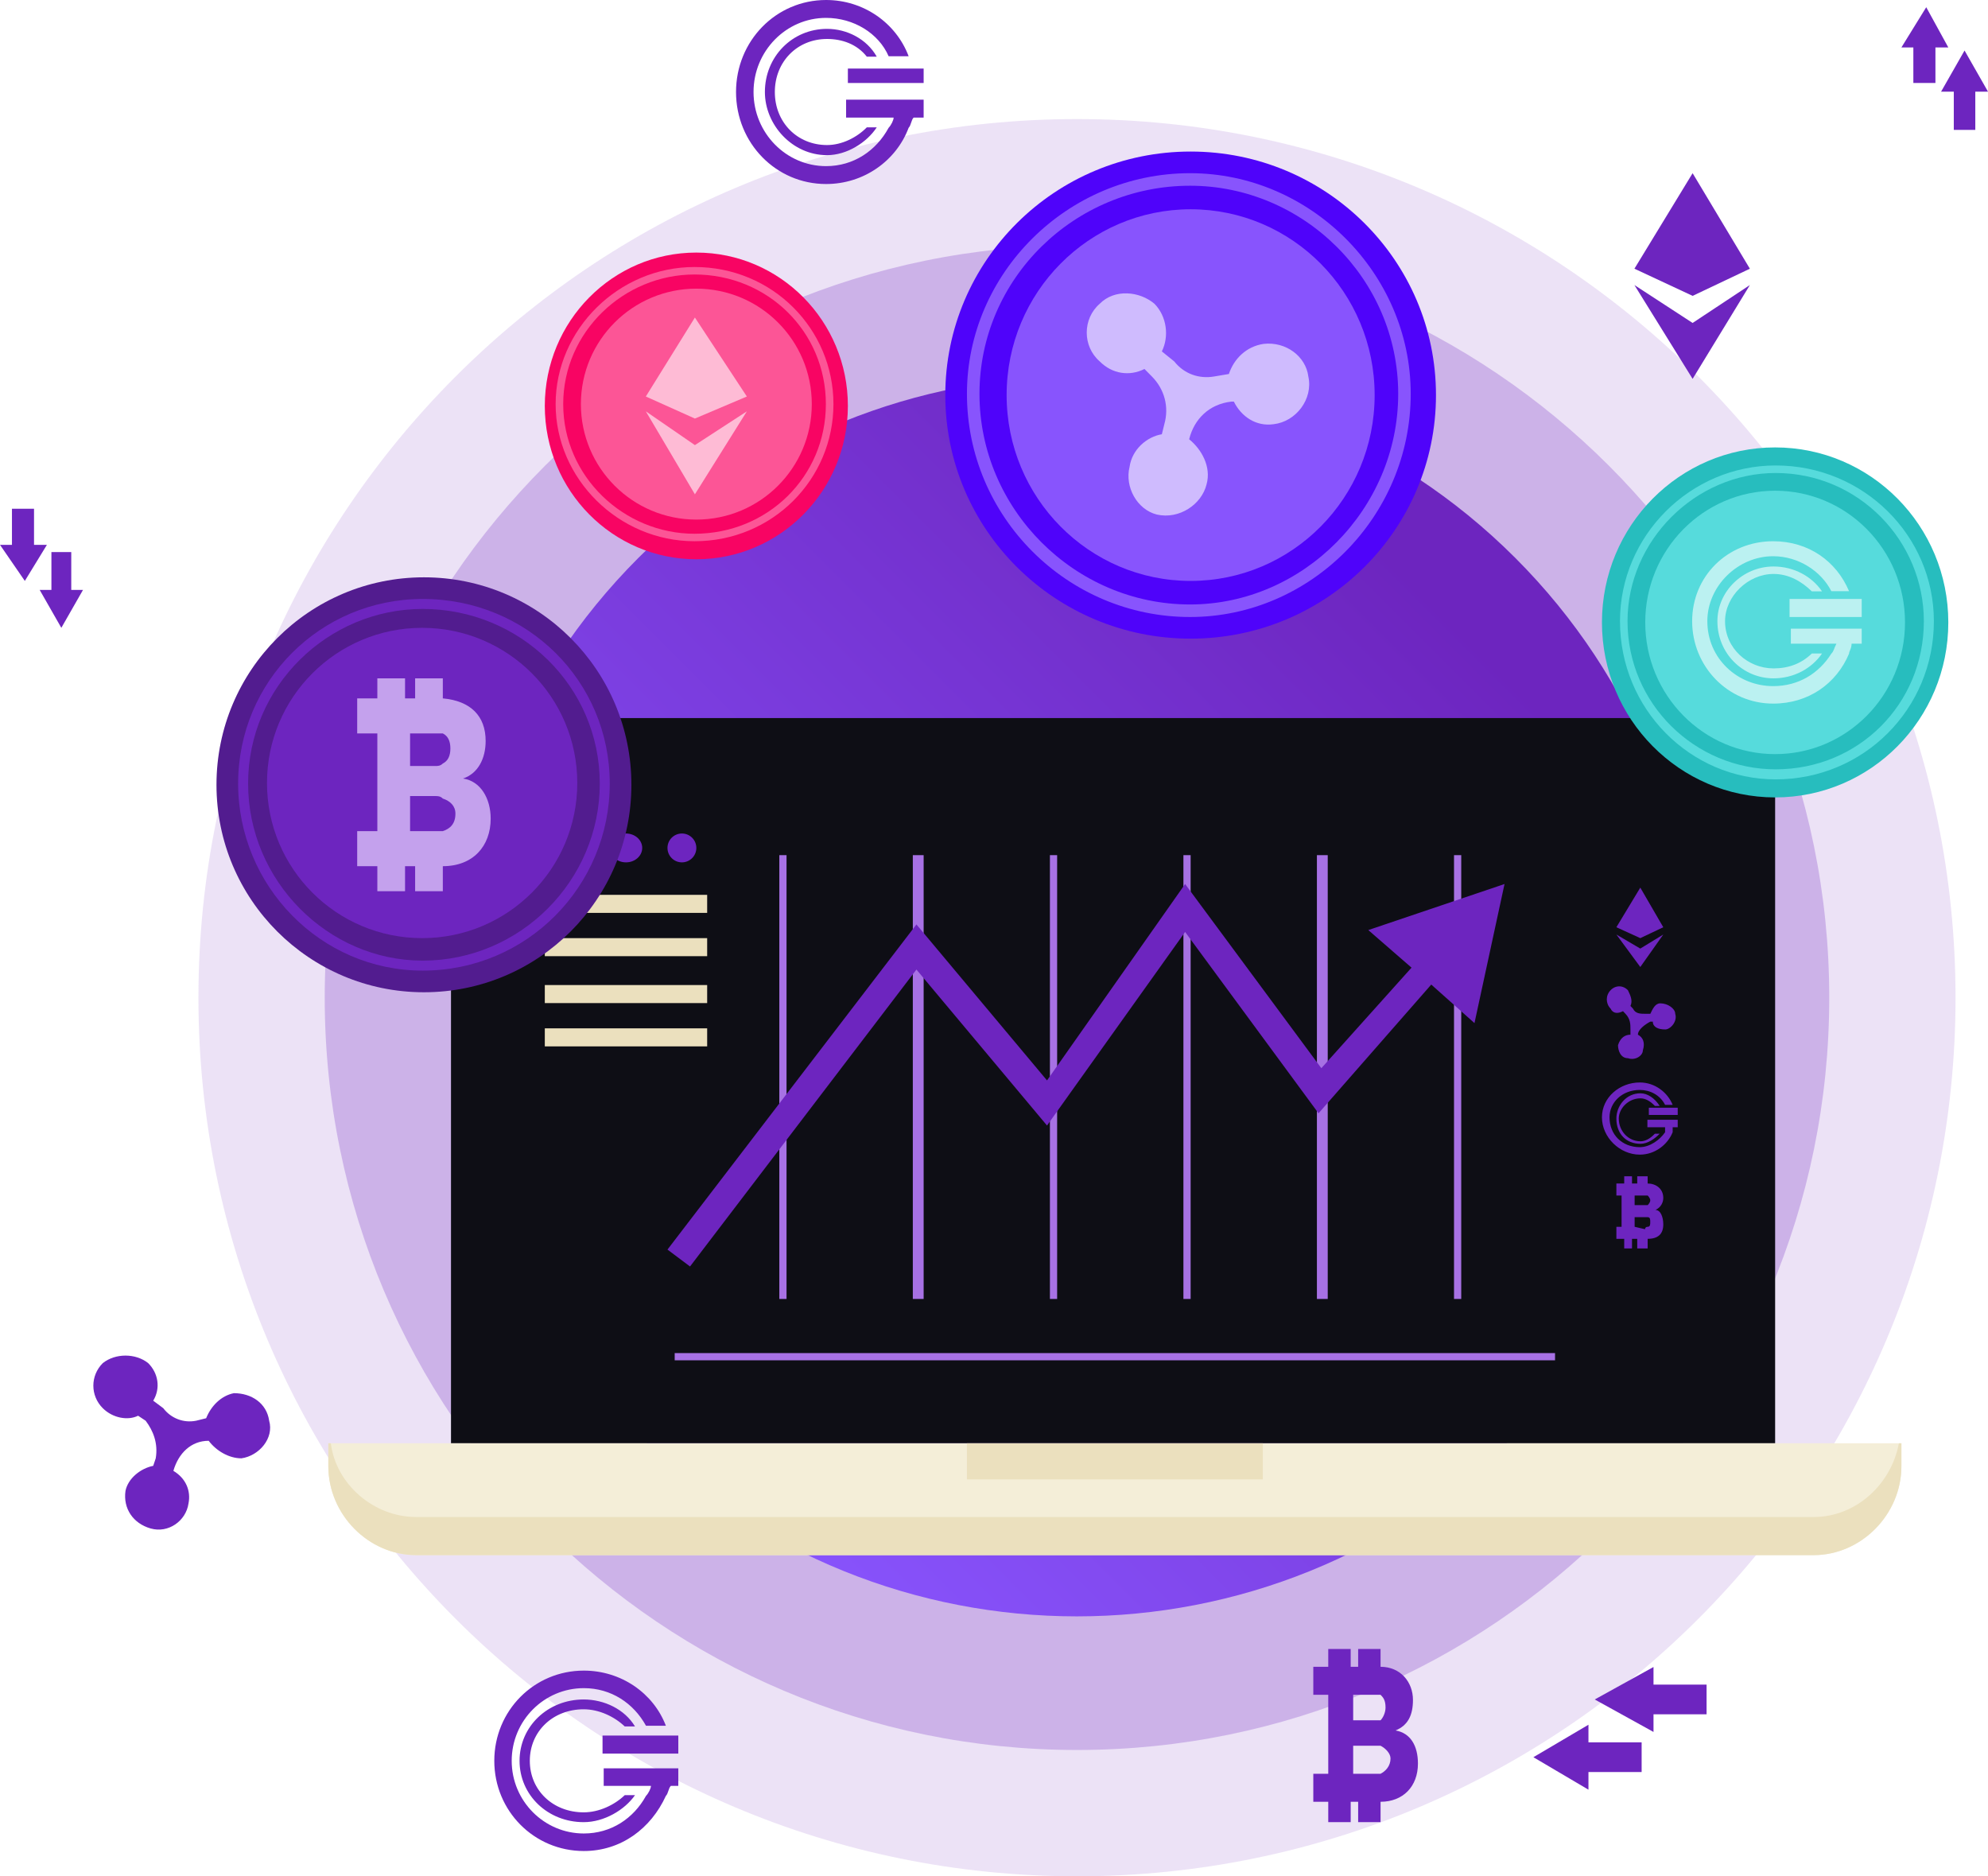 <svg width="551" height="520" viewBox="0 0 551 520" fill="none" xmlns="http://www.w3.org/2000/svg"  className='active'>
<path fill-rule="evenodd" clip-rule="evenodd" d="M55 276.5C55 142.019 164.019 33 298.5 33C432.98 33 542 142.019 542 276.5C542 410.981 432.98 520 298.5 520C164.019 520 55 410.981 55 276.5Z" fill="#6D25BF" fill-opacity="0.129" className="svg-elem-1"></path>
<path fill-rule="evenodd" clip-rule="evenodd" d="M90 276.5C90 161.349 183.349 68 298.5 68C413.65 68 507 161.349 507 276.5C507 391.651 413.65 485 298.5 485C183.349 485 90 391.651 90 276.5Z" fill="#6D25BF" fill-opacity="0.251" className="svg-elem-2"></path>
<path fill-rule="evenodd" clip-rule="evenodd" d="M419.97 154.61C487.08 221.72 487.08 330.526 419.97 397.636C352.857 464.746 244.051 464.746 176.941 397.636C109.831 330.526 109.831 221.72 176.941 154.61C244.051 87.5 352.857 87.5 419.97 154.61Z" fill="url(#paint0_linear)" className="svg-elem-3"></path>
<path fill-rule="evenodd" clip-rule="evenodd" d="M492 400C492 214.301 492 214.301 492 214.301C492 205.955 485.05 199 476.71 199C140.292 199 140.292 199 140.292 199C131.951 199 125 205.955 125 214.301C125 400 125 400 125 400H492Z" fill="#0E0E15" className="svg-elem-4"></path>
<path d="M405 237H403V360H405V237Z" fill="#A771E4" className="svg-elem-5"></path>
<path d="M368 237H365V360H368V237Z" fill="#A771E4" className="svg-elem-6"></path>
<path d="M330 237H328V360H330V237Z" fill="#A771E4" className="svg-elem-7"></path>
<path d="M293 237H291V360H293V237Z" fill="#A771E4" className="svg-elem-8"></path>
<path d="M256 237H253V360H256V237Z" fill="#A771E4" className="svg-elem-9"></path>
<path d="M218 237H216V360H218V237Z" fill="#A771E4" className="svg-elem-10"></path>
<path d="M431 375H187V377H431V375Z" fill="#A771E4" className="svg-elem-11"></path>
<path d="M196 248H151V253H196V248Z" fill="#EBE0BE" className="svg-elem-12"></path>
<path d="M196 260H151V265H196V260Z" fill="#EBE0BE" className="svg-elem-13"></path>
<path d="M196 273H151V278H196V273Z" fill="#EBE0BE" className="svg-elem-14"></path>
<path d="M196 285H151V290H196V285Z" fill="#EBE0BE" className="svg-elem-15"></path>
<path fill-rule="evenodd" clip-rule="evenodd" d="M154 235C154 232.791 155.791 231 158 231C160.209 231 162 232.791 162 235C162 237.209 160.209 239 158 239C155.791 239 154 237.209 154 235Z" fill="#F065A6" className="svg-elem-16"></path>
<path fill-rule="evenodd" clip-rule="evenodd" d="M169 235C169 232.791 171.015 231 173.5 231C175.985 231 178 232.791 178 235C178 237.209 175.985 239 173.5 239C171.015 239 169 237.209 169 235Z" fill="#6D25BF" className="svg-elem-17"></path>
<path fill-rule="evenodd" clip-rule="evenodd" d="M185 235C185 232.791 186.791 231 189 231C191.209 231 193 232.791 193 235C193 237.209 191.209 239 189 239C186.791 239 185 237.209 185 235Z" fill="#6D25BF" className="svg-elem-18"></path>
<path fill-rule="evenodd" clip-rule="evenodd" d="M417 245L379.24 257.762L391.22 268.179L366.226 296.047L328.47 245L290.194 299.432L254.001 256.199L185 346.312L191.249 351L254.001 268.7L290.194 311.934L328.47 258.283L365.444 308.548L396.69 272.867L408.67 283.545L417 245Z" fill="#6D25BF" className="svg-elem-19"></path>
<path fill-rule="evenodd" clip-rule="evenodd" d="M464.31 280.966C464.31 279.517 462.24 278.069 460.17 278.069C458.79 278.069 458.1 279.517 457.41 280.966C456.03 280.966 456.03 280.966 456.03 280.966C454.66 280.966 453.28 280.966 452.59 279.517C451.9 278.793 451.9 278.793 451.9 278.793C452.59 277.345 451.9 275.897 451.21 274.448C449.83 273 447.76 273 446.38 274.448C445 275.897 445 278.069 446.38 279.517C447.07 280.966 448.45 280.966 449.83 280.241C450.52 280.966 450.52 280.966 450.52 280.966C451.9 282.414 451.9 283.862 451.9 285.31C451.9 286.759 451.9 286.759 451.9 286.759C450.52 286.759 449.14 287.483 448.45 289.655C448.45 291.103 449.14 293.276 451.21 293.276C453.28 294 455.34 292.552 455.34 291.103C456.03 288.931 455.34 287.483 453.97 286.759C453.97 285.31 456.03 283.862 457.41 283.138C458.1 283.138 458.1 283.138 458.1 283.138C458.1 284.586 459.48 285.31 461.55 285.31C462.93 285.31 465 283.138 464.31 280.966Z" fill="#6D25BF" className="svg-elem-20"></path>
<path fill-rule="evenodd" clip-rule="evenodd" d="M454.67 304.4C456 304.4 457.33 305.1 458.67 306.5C460 306.5 460 306.5 460 306.5C458.67 304.4 456.67 303 454.67 303C450.67 303 448 306.5 448 310C448 314.2 450.67 317 454.67 317C456.67 317 458.67 315.6 460 314.2C458.67 314.2 458.67 314.2 458.67 314.2C457.33 315.6 456 316.3 454.67 316.3C451.33 316.3 448.67 313.5 448.67 310C448.67 307.2 451.33 304.4 454.67 304.4Z" fill="#6D25BF" className="svg-elem-21"></path>
<path fill-rule="evenodd" clip-rule="evenodd" d="M463.5 307H461.5H457V309H462.25H464.25H465V307H463.5Z" fill="#6D25BF" className="svg-elem-22"></path>
<path fill-rule="evenodd" clip-rule="evenodd" d="M462.2 310.345C456.6 310.345 456.6 310.345 456.6 310.345C456.6 312.414 456.6 312.414 456.6 312.414C461.5 312.414 461.5 312.414 461.5 312.414C461.5 313.103 461.5 313.103 461.5 313.793C460.1 315.862 457.3 317.931 454.5 317.931C449.6 317.931 446.1 314.483 446.1 309.655C446.1 305.517 449.6 302.069 454.5 302.069C457.3 302.069 460.1 303.448 461.5 306.207C463.6 306.207 463.6 306.207 463.6 306.207C462.2 302.759 458.7 300 454.5 300C448.9 300 444 304.138 444 309.655C444 315.172 448.9 320 454.5 320C458.7 320 462.2 317.241 463.6 313.793C463.6 313.103 463.6 313.103 463.6 312.414C465 312.414 465 312.414 465 312.414C465 310.345 465 310.345 465 310.345C464.3 310.345 464.3 310.345 464.3 310.345H462.2Z" fill="#6D25BF" className="svg-elem-23"></path>
<path fill-rule="evenodd" clip-rule="evenodd" d="M458.83 335.333C460.28 334.667 461 333.333 461 332C461 329.333 458.83 328 456.67 328C456.67 326 456.67 326 456.67 326C453.78 326 453.78 326 453.78 326C453.78 328 453.78 328 453.78 328C452.33 328 452.33 328 452.33 328C452.33 326 452.33 326 452.33 326C450.17 326 450.17 326 450.17 326C450.17 328 450.17 328 450.17 328C448 328 448 328 448 328C448 331.333 448 331.333 448 331.333C449.44 331.333 449.44 331.333 449.44 331.333C449.44 340 449.44 340 449.44 340C448 340 448 340 448 340C448 343.333 448 343.333 448 343.333C450.17 343.333 450.17 343.333 450.17 343.333C450.17 346 450.17 346 450.17 346C452.33 346 452.33 346 452.33 346C452.33 343.333 452.33 343.333 452.33 343.333C453.78 343.333 453.78 343.333 453.78 343.333C453.78 346 453.78 346 453.78 346C456.67 346 456.67 346 456.67 346C456.67 343.333 456.67 343.333 456.67 343.333C459.56 343.333 461 342 461 339.333C461 337.333 460.28 335.333 458.83 335.333ZM453.06 331.333C455.94 331.333 455.94 331.333 455.94 331.333C455.94 331.333 455.94 331.333 456.67 331.333C456.67 331.333 457.39 332 457.39 332.667C457.39 333.333 456.67 334 456.67 334C455.94 334 455.94 334 455.94 334C453.06 334 453.06 334 453.06 334V331.333ZM456.67 340C455.94 340 455.94 340.667 455.94 340.667C453.06 340 453.06 340 453.06 340C453.06 337.333 453.06 337.333 453.06 337.333C455.94 337.333 455.94 337.333 455.94 337.333C455.94 337.333 455.94 337.333 456.67 337.333C457.39 337.333 457.39 338 457.39 338.667C457.39 339.333 457.39 340 456.67 340Z" fill="#6D25BF" className="svg-elem-24"></path>
<path fill-rule="evenodd" clip-rule="evenodd" d="M454.63 246L448 256.98L454.63 260L461 256.98L454.63 246Z" fill="#6D25BF" className="svg-elem-25"></path>
<path fill-rule="evenodd" clip-rule="evenodd" d="M454.63 268L461 259L454.63 262.892L448 259L454.63 268Z" fill="#6D25BF" className="svg-elem-26"></path>
<path fill-rule="evenodd" clip-rule="evenodd" d="M502.66 431C115.338 431 115.338 431 115.338 431C102.126 431 91 419.727 91 406.341C91 400 91 400 91 400C527 400 527 400 527 400C527 406.341 527 406.341 527 406.341C527 419.727 515.87 431 502.66 431Z" fill="#F4EED8" className="svg-elem-27"></path>
<path d="M350 400H268V410H350V400Z" fill="#EBE0BE" className="svg-elem-28"></path>
<path fill-rule="evenodd" clip-rule="evenodd" d="M527 400C527 406.341 527 406.341 527 406.341C527 419.727 515.87 431 502.66 431C115.338 431 115.338 431 115.338 431C102.126 431 91 419.727 91 406.341C91 400 91 400 91 400C91.695 400 91.695 400 91.695 400C93.086 411.273 103.517 420.432 115.338 420.432C502.66 420.432 502.66 420.432 502.66 420.432C514.48 420.432 524.22 411.273 526.3 400H527Z" fill="#EBE0BE" className="svg-elem-29"></path>
<path fill-rule="evenodd" clip-rule="evenodd" d="M262 109.5C262 72.221 292.445 42 330 42C367.555 42 398 72.221 398 109.5C398 146.779 367.555 177 330 177C292.445 177 262 146.779 262 109.5Z" fill="#4F03FA" className="svg-elem-30"></path>
<path fill-rule="evenodd" clip-rule="evenodd" d="M279 109.5C279 81.057 301.833 58 330 58C358.167 58 381 81.057 381 109.5C381 137.943 358.167 161 330 161C301.833 161 279 137.943 279 109.5Z" fill="#8854FD" className="svg-elem-31"></path>
<path fill-rule="evenodd" clip-rule="evenodd" d="M329.847 171C295.797 171 268 143.203 268 109.153C268 75.797 295.797 48 329.847 48C363.203 48 391 75.797 391 109.153C391 143.203 363.203 171 329.847 171ZM329.847 51.475C297.881 51.475 271.475 77.186 271.475 109.153C271.475 141.119 297.881 167.525 329.847 167.525C361.119 167.525 387.53 141.119 387.53 109.153C387.53 77.186 361.119 51.475 329.847 51.475Z" fill="#8854FD" className="svg-elem-32"></path>
<path fill-rule="evenodd" clip-rule="evenodd" d="M362.624 104.348C361.935 98.783 356.43 94.609 350.237 95.304C345.419 96 341.979 99.478 340.602 103.652C336.473 104.348 336.473 104.348 336.473 104.348C332.344 105.043 328.215 103.652 325.462 100.174C322.021 97.391 322.021 97.391 322.021 97.391C324.086 93.217 323.398 87.652 319.957 84.174C315.828 80.696 308.946 80 304.817 84.174C300 88.348 300 96 304.817 100.174C308.258 103.652 313.075 104.348 317.204 102.261C319.269 104.348 319.269 104.348 319.269 104.348C322.71 107.826 324.086 112.696 322.71 117.565C322.021 120.348 322.021 120.348 322.021 120.348C317.892 121.043 313.763 124.522 313.075 129.391C311.699 134.957 315.14 141.217 320.645 142.609C326.839 144 333.032 139.826 334.409 134.261C335.785 129.391 333.032 124.522 329.591 121.739C330.968 116.174 335.097 112 341.29 111.304C341.979 111.304 341.979 111.304 341.979 111.304C344.043 115.478 348.172 118.261 352.989 117.565C359.183 116.87 364 110.609 362.624 104.348Z" fill="#CFBBFE" className="svg-elem-33"></path>
<path fill-rule="evenodd" clip-rule="evenodd" d="M60 217.5C60 185.744 85.744 160 117.5 160C149.256 160 175 185.744 175 217.5C175 249.256 149.256 275 117.5 275C85.744 275 60 249.256 60 217.5Z" fill="#521C8F" className="svg-elem-34"></path>
<path fill-rule="evenodd" clip-rule="evenodd" d="M74 217C74 193.252 93.252 174 117 174C140.748 174 160 193.252 160 217C160 240.748 140.748 260 117 260C93.252 260 74 240.748 74 217Z" fill="#6D25BF" className="svg-elem-35"></path>
<path fill-rule="evenodd" clip-rule="evenodd" d="M117.154 269C88.812 269 66 245.497 66 217.154C66 188.812 88.812 166 117.154 166C146.188 166 169 188.812 169 217.154C169 245.497 146.188 269 117.154 269ZM117.154 168.765C90.886 168.765 68.765 190.195 68.765 217.154C68.765 244.114 90.886 266.235 117.154 266.235C144.114 266.235 166.235 244.114 166.235 217.154C166.235 190.195 144.114 168.765 117.154 168.765Z" fill="#6D25BF" className="svg-elem-36"></path>
<path fill-rule="evenodd" clip-rule="evenodd" d="M128.321 215.765C132.509 214.376 134.604 210.212 134.604 205.353C134.604 198.412 130.415 194.247 122.736 193.553C122.736 188 122.736 188 122.736 188C115.057 188 115.057 188 115.057 188C115.057 193.553 115.057 193.553 115.057 193.553C112.264 193.553 112.264 193.553 112.264 193.553C112.264 188 112.264 188 112.264 188C104.585 188 104.585 188 104.585 188C104.585 193.553 104.585 193.553 104.585 193.553C99 193.553 99 193.553 99 193.553C99 203.271 99 203.271 99 203.271C104.585 203.271 104.585 203.271 104.585 203.271C104.585 230.341 104.585 230.341 104.585 230.341C99 230.341 99 230.341 99 230.341C99 240.059 99 240.059 99 240.059C104.585 240.059 104.585 240.059 104.585 240.059C104.585 247 104.585 247 104.585 247C112.264 247 112.264 247 112.264 247C112.264 240.059 112.264 240.059 112.264 240.059C115.057 240.059 115.057 240.059 115.057 240.059C115.057 247 115.057 247 115.057 247C122.736 247 122.736 247 122.736 247C122.736 240.059 122.736 240.059 122.736 240.059C131.113 240.059 136 234.506 136 226.871C136 221.318 133.208 216.459 128.321 215.765ZM113.66 203.271C120.641 203.271 120.641 203.271 120.641 203.271C121.34 203.271 122.038 203.271 122.736 203.271C124.132 203.965 124.83 205.353 124.83 207.435C124.83 209.518 124.132 210.906 122.736 211.6C122.038 212.294 121.34 212.294 120.641 212.294C113.66 212.294 113.66 212.294 113.66 212.294V203.271ZM122.736 230.341C122.038 230.341 121.34 230.341 120.641 230.341C113.66 230.341 113.66 230.341 113.66 230.341C113.66 220.624 113.66 220.624 113.66 220.624C120.641 220.624 120.641 220.624 120.641 220.624C121.34 220.624 122.038 220.624 122.736 221.318C124.83 222.012 126.226 223.4 126.226 225.482C126.226 228.259 124.83 229.647 122.736 230.341Z" fill="#C4A1ED" className="svg-elem-37"></path>
<path fill-rule="evenodd" clip-rule="evenodd" d="M151 112.5C151 89.028 169.804 70 193 70C216.196 70 235 89.028 235 112.5C235 135.972 216.196 155 193 155C169.804 155 151 135.972 151 112.5Z" fill="#F80463" className="svg-elem-38"></path>
<path fill-rule="evenodd" clip-rule="evenodd" d="M161 112C161 94.327 175.327 80 193 80C210.673 80 225 94.327 225 112C225 129.673 210.673 144 193 144C175.327 144 161 129.673 161 112Z" fill="#FC5596" className="svg-elem-39"></path>
<path fill-rule="evenodd" clip-rule="evenodd" d="M192.5 150C171.5 150 154 132.727 154 112C154 91.273 171.5 74 192.5 74C214.2 74 231 91.273 231 112C231 132.727 214.2 150 192.5 150ZM192.5 76.073C172.9 76.073 156.1 91.964 156.1 112C156.1 132.036 172.9 147.927 192.5 147.927C212.8 147.927 228.9 132.036 228.9 112C228.9 91.964 212.8 76.073 192.5 76.073Z" fill="#FC5596" className="svg-elem-40"></path>
<path fill-rule="evenodd" clip-rule="evenodd" d="M192.6 88L179 109.891L192.6 116L207 109.891L192.6 88Z" fill="#FEBBD5" className="svg-elem-41"></path>
<path fill-rule="evenodd" clip-rule="evenodd" d="M192.6 137L207 114L192.6 123.36L179 114L192.6 137Z" fill="#FEBBD5" className="svg-elem-42"></path>
<path fill-rule="evenodd" clip-rule="evenodd" d="M444 172.5C444 145.714 465.49 124 492 124C518.51 124 540 145.714 540 172.5C540 199.286 518.51 221 492 221C465.49 221 444 199.286 444 172.5Z" fill="#27BDBE" className="svg-elem-43"></path>
<path fill-rule="evenodd" clip-rule="evenodd" d="M456 172.5C456 152.342 472.12 136 492 136C511.88 136 528 152.342 528 172.5C528 192.658 511.88 209 492 209C472.12 209 456 192.658 456 172.5Z" fill="#56DBDC" className="svg-elem-44"></path>
<path fill-rule="evenodd" clip-rule="evenodd" d="M492.15 216C468.49 216 449 196.512 449 172.152C449 148.488 468.49 129 492.15 129C516.51 129 536 148.488 536 172.152C536 196.512 516.51 216 492.15 216ZM492.15 131.088C469.88 131.088 451.09 149.88 451.09 172.152C451.09 195.12 469.88 213.216 492.15 213.216C515.12 213.216 533.22 195.12 533.22 172.152C533.22 149.88 515.12 131.088 492.15 131.088Z" fill="#56DBDC" className="svg-elem-45"></path>
<path fill-rule="evenodd" clip-rule="evenodd" d="M491.56 159.067C495.8 159.067 499.34 161.133 502.17 163.889C505 163.889 505 163.889 505 163.889C502.17 159.756 497.22 157 491.56 157C483.07 157 476 163.889 476 172.156C476 181.111 483.07 188 491.56 188C497.22 188 502.17 185.244 505 181.111C502.17 181.111 502.17 181.111 502.17 181.111C499.34 183.867 495.8 185.244 491.56 185.244C484.49 185.244 478.12 179.733 478.12 172.156C478.12 165.267 484.49 159.067 491.56 159.067Z" fill="#BBF1F1" className="svg-elem-46"></path>
<path fill-rule="evenodd" clip-rule="evenodd" d="M513.07 166H508.8H496V171H509.6H513.87H516V166H513.07Z" fill="#BBF1F1" className="svg-elem-47"></path>
<path fill-rule="evenodd" clip-rule="evenodd" d="M509.69 174.231C496.36 174.231 496.36 174.231 496.36 174.231C496.36 178.385 496.36 178.385 496.36 178.385C508.99 178.385 508.99 178.385 508.99 178.385C508.28 179.769 508.28 180.462 507.58 181.154C504.07 186.692 498.46 190.154 491.45 190.154C481.63 190.154 473.21 182.538 473.21 172.154C473.21 162.462 481.63 154.154 491.45 154.154C498.46 154.154 504.78 158.308 507.58 163.846C512.49 163.846 512.49 163.846 512.49 163.846C508.99 155.538 501.27 150 491.45 150C478.82 150 469 159.692 469 172.154C469 184.615 478.82 195 491.45 195C501.27 195 508.99 189.462 512.49 181.154C512.49 180.462 513.19 179.769 513.19 178.385C516 178.385 516 178.385 516 178.385C516 174.231 516 174.231 516 174.231C513.9 174.231 513.9 174.231 513.9 174.231H509.69Z" fill="#BBF1F1" className="svg-elem-48"></path>
<path fill-rule="evenodd" clip-rule="evenodd" d="M74.603 393.75C73.904 388.889 69.712 386.111 64.822 386.111C61.329 386.806 58.534 389.583 57.137 393.056C54.342 393.75 54.342 393.75 54.342 393.75C50.849 394.444 47.356 393.056 45.26 390.278C42.466 388.194 42.466 388.194 42.466 388.194C44.562 384.722 43.863 380.556 41.068 377.778C37.575 375 31.986 375 28.493 377.778C25 381.25 25 386.806 28.493 390.278C31.288 393.056 35.479 393.75 38.274 392.361C40.37 393.75 40.37 393.75 40.37 393.75C42.466 396.528 43.863 400 43.164 404.167C42.466 406.25 42.466 406.25 42.466 406.25C38.973 406.944 35.479 409.722 34.781 413.194C34.082 418.056 36.877 422.222 41.767 423.611C46.658 425 51.548 421.528 52.247 416.667C52.945 413.194 51.548 409.722 48.055 407.639C49.452 402.778 52.945 399.306 57.836 399.306C59.932 402.083 63.425 404.167 66.918 404.167C71.808 403.472 76 398.611 74.603 393.75Z" fill="#6D25BF" className="svg-elem-49"></path>
<path fill-rule="evenodd" clip-rule="evenodd" d="M386.79 479.588C390.24 478.176 391.62 475.353 391.62 471.118C391.62 466.176 388.17 461.941 382.64 461.941C382.64 457 382.64 457 382.64 457C376.43 457 376.43 457 376.43 457C376.43 461.941 376.43 461.941 376.43 461.941C374.36 461.941 374.36 461.941 374.36 461.941C374.36 457 374.36 457 374.36 457C368.143 457 368.143 457 368.143 457C368.143 461.941 368.143 461.941 368.143 461.941C364 461.941 364 461.941 364 461.941C364 469.706 364 469.706 364 469.706C368.143 469.706 368.143 469.706 368.143 469.706C368.143 491.588 368.143 491.588 368.143 491.588C364 491.588 364 491.588 364 491.588C364 499.353 364 499.353 364 499.353C368.143 499.353 368.143 499.353 368.143 499.353C368.143 505 368.143 505 368.143 505C374.36 505 374.36 505 374.36 505C374.36 499.353 374.36 499.353 374.36 499.353C376.43 499.353 376.43 499.353 376.43 499.353C376.43 505 376.43 505 376.43 505C382.64 505 382.64 505 382.64 505C382.64 499.353 382.64 499.353 382.64 499.353C388.86 499.353 393 495.118 393 488.765C393 483.824 390.93 480.294 386.79 479.588ZM375.05 469.706C381.26 469.706 381.26 469.706 381.26 469.706C381.26 469.706 381.95 469.706 382.64 469.706C383.33 470.412 384.02 471.118 384.02 473.235C384.02 474.647 383.33 476.059 382.64 476.765C381.95 476.765 381.26 476.765 381.26 476.765C375.05 476.765 375.05 476.765 375.05 476.765V469.706ZM382.64 491.588C381.95 491.588 381.26 491.588 381.26 491.588C375.05 491.588 375.05 491.588 375.05 491.588C375.05 483.824 375.05 483.824 375.05 483.824C381.26 483.824 381.26 483.824 381.26 483.824C381.26 483.824 381.95 483.824 382.64 483.824C384.02 484.529 385.4 485.941 385.4 487.353C385.4 489.471 384.02 490.882 382.64 491.588Z" fill="#6D25BF" className="svg-elem-50"></path>
<path fill-rule="evenodd" clip-rule="evenodd" d="M229.222 10.8C233.356 10.8 237.489 12.2 240.244 15.7C243 15.7 243 15.7 243 15.7C240.244 10.8 234.733 8 229.222 8C219.578 8 212 15.7 212 25.5C212 34.6 219.578 43 229.222 43C234.733 43 240.244 39.5 243 35.3C240.244 35.3 240.244 35.3 240.244 35.3C237.489 38.1 233.356 40.2 229.222 40.2C220.956 40.2 214.756 33.9 214.756 25.5C214.756 17.1 220.956 10.8 229.222 10.8Z" fill="#6D25BF" className="svg-elem-51"></path>
<path fill-rule="evenodd" clip-rule="evenodd" d="M253.217 19H247.904H235V23H249.169H253.976H256V19H253.217Z" fill="#6D25BF" className="svg-elem-52"></path>
<path fill-rule="evenodd" clip-rule="evenodd" d="M249.067 27.625C234.507 27.625 234.507 27.625 234.507 27.625C234.507 32.583 234.507 32.583 234.507 32.583C247.68 32.583 247.68 32.583 247.68 32.583C247.68 33.292 246.987 34.708 246.293 35.417C242.827 41.792 236.587 46.042 228.96 46.042C217.867 46.042 208.853 36.833 208.853 25.5C208.853 14.167 217.867 4.958 228.96 4.958C236.587 4.958 243.52 9.208 246.293 15.583C251.84 15.583 251.84 15.583 251.84 15.583C248.373 6.375 239.36 0 228.96 0C215.093 0 204 11.333 204 25.5C204 39.667 215.093 51 228.96 51C239.36 51 248.373 44.625 251.84 35.417C252.533 34.708 252.533 33.292 253.227 32.583C256 32.583 256 32.583 256 32.583C256 27.625 256 27.625 256 27.625C253.92 27.625 253.92 27.625 253.92 27.625H249.067Z" fill="#6D25BF" className="svg-elem-53"></path>
<path fill-rule="evenodd" clip-rule="evenodd" d="M161.778 473.72C166.044 473.72 170.311 475.76 173.156 478.48C176 478.48 176 478.48 176 478.48C173.156 473.72 167.467 471 161.778 471C151.822 471 144 478.48 144 488C144 497.52 151.822 505 161.778 505C167.467 505 173.156 501.6 176 497.52C173.156 497.52 173.156 497.52 173.156 497.52C170.311 500.24 166.044 502.28 161.778 502.28C153.244 502.28 146.844 496.16 146.844 488C146.844 479.84 153.244 473.72 161.778 473.72Z" fill="#6D25BF" className="svg-elem-54"></path>
<path fill-rule="evenodd" clip-rule="evenodd" d="M185.9 481H180.388H167V486H181.7H186.688H188V481H185.9Z" fill="#6D25BF" className="svg-elem-55"></path>
<path fill-rule="evenodd" clip-rule="evenodd" d="M181.797 490.083C167.324 490.083 167.324 490.083 167.324 490.083C167.324 494.944 167.324 494.944 167.324 494.944C180.419 494.944 180.419 494.944 180.419 494.944C180.419 495.639 179.73 497.028 179.041 497.722C175.595 503.972 169.392 508.139 161.811 508.139C150.784 508.139 141.824 499.111 141.824 488C141.824 476.889 150.784 467.861 161.811 467.861C169.392 467.861 175.595 472.028 179.041 478.278C184.554 478.278 184.554 478.278 184.554 478.278C181.108 469.25 172.149 463 161.811 463C148.027 463 137 474.111 137 488C137 501.889 148.027 513 161.811 513C172.149 513 180.419 506.75 184.554 497.722C185.243 497.028 185.243 495.639 185.932 494.944C188 494.944 188 494.944 188 494.944C188 490.083 188 490.083 188 490.083C186.622 490.083 186.622 490.083 186.622 490.083H181.797Z" fill="#6D25BF" className="svg-elem-56"></path>
<path fill-rule="evenodd" clip-rule="evenodd" d="M469.13 48L453 74.473L469.13 82L485 74.473L469.13 48Z" fill="#6D25BF" className="svg-elem-57"></path>
<path fill-rule="evenodd" clip-rule="evenodd" d="M469.13 105L485 79L469.13 89.505L453 79L469.13 105Z" fill="#6D25BF" className="svg-elem-58"></path>
<path fill-rule="evenodd" clip-rule="evenodd" d="M540 13.148L533.88 2L527 13.148H530.31V23H536.43V13.148H540Z" fill="#6D25BF" className="svg-elem-59"></path>
<path fill-rule="evenodd" clip-rule="evenodd" d="M551 25.398L544.5 14L538 25.398H541.52V36H547.48V25.398H551Z" fill="#6D25BF" className="svg-elem-60"></path>
<path fill-rule="evenodd" clip-rule="evenodd" d="M11 163.5L17 174L23 163.5H19.75V153H14.25V163.5H11Z" fill="#6D25BF" className="svg-elem-61"></path>
<path fill-rule="evenodd" clip-rule="evenodd" d="M0 151L6.882 161L13 151H9.431V141H3.314V151H0Z" fill="#6D25BF" className="svg-elem-62"></path>
<path fill-rule="evenodd" clip-rule="evenodd" d="M440.26 478L425 487L440.26 496V491.114H455V482.886H440.26V478Z" fill="#6D25BF" className="svg-elem-63"></path>
<path fill-rule="evenodd" clip-rule="evenodd" d="M458.29 462L442 471L458.29 480V475.114H473V466.886H458.29V462Z" fill="#6D25BF" className="svg-elem-64"></path>
<defs>
<linearGradient id="paint0_linear" x1="419.97" y1="154.61" x2="176.941" y2="397.636" gradientUnits="userSpaceOnUse">
<stop stop-color="#6D25BF"></stop>
<stop offset="0.07" stop-color="#6D25BF"></stop>
<stop offset="1" stop-color="#8854FD"></stop>
</linearGradient>
</defs>
</svg>
